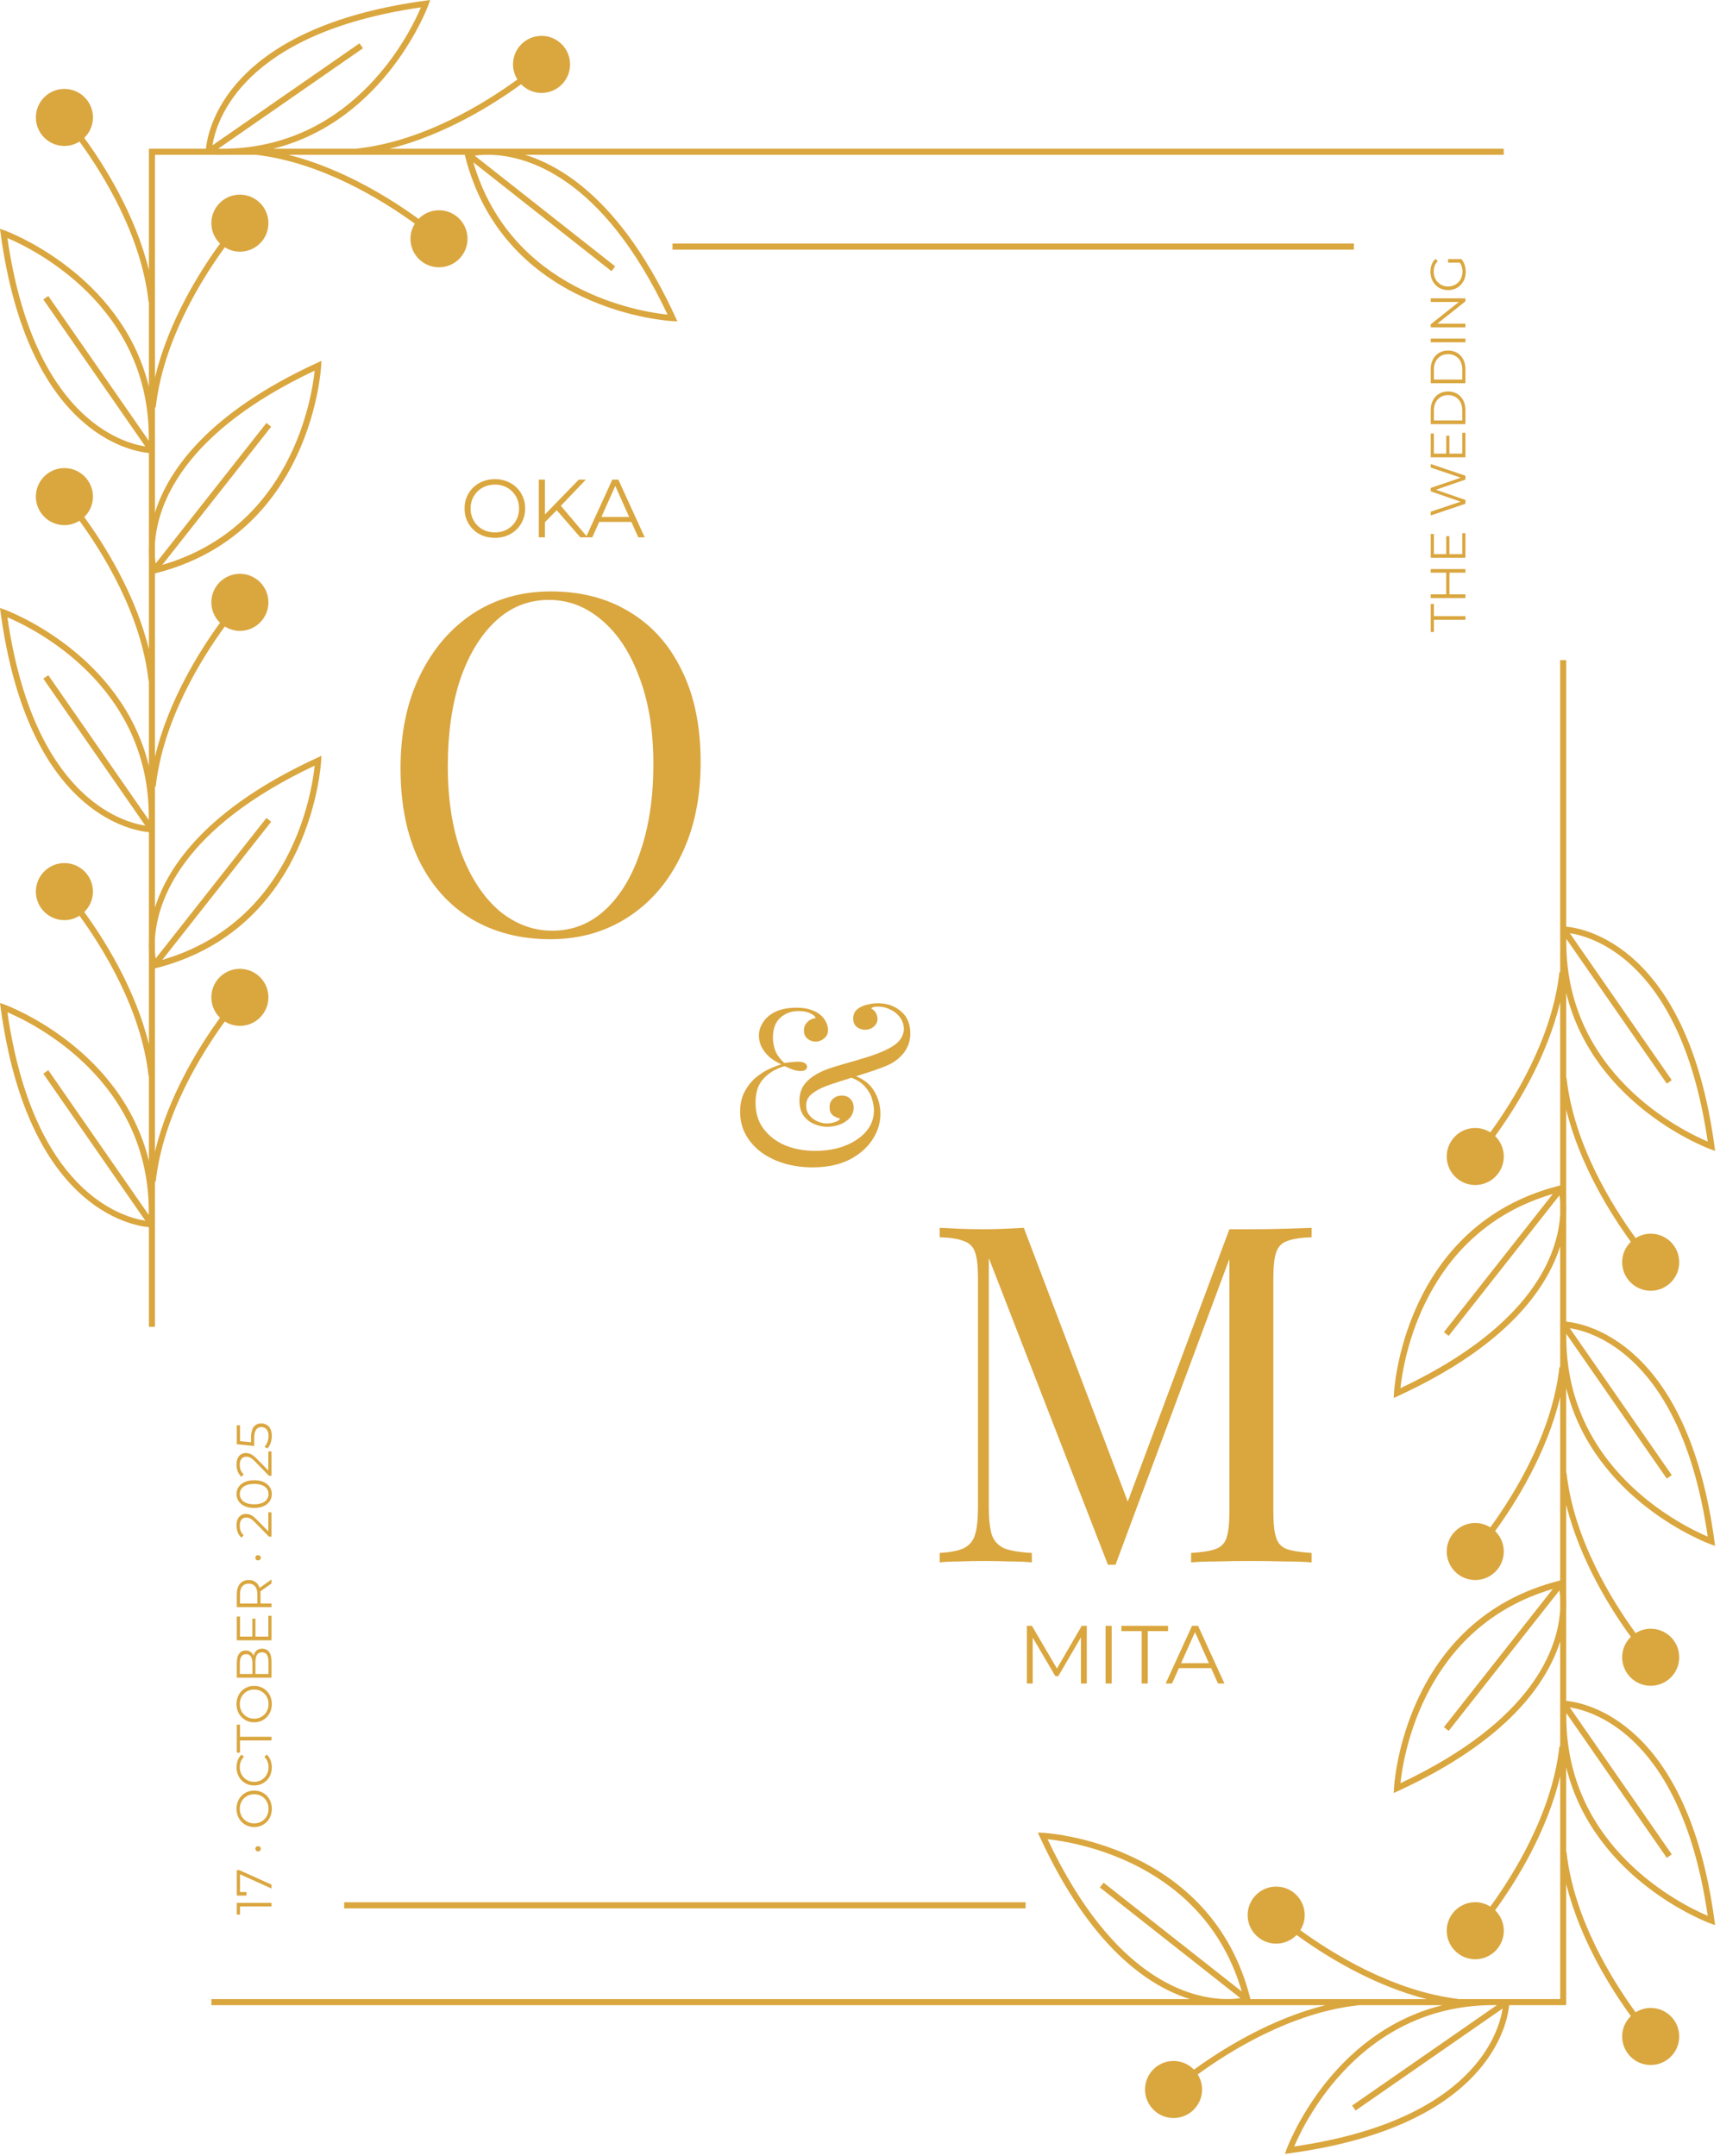 <svg width="142" height="178" viewBox="0 0 142 178" fill="none" xmlns="http://www.w3.org/2000/svg">
<path d="M18.56 84.339C18.922 84.565 19.346 84.702 19.804 84.702C21.104 84.702 22.159 83.648 22.159 82.347C22.159 81.046 21.105 79.992 19.804 79.992C18.504 79.992 17.449 81.046 17.449 82.347C17.449 83.009 17.724 83.606 18.165 84.033C16.511 86.303 13.906 90.431 12.793 95.101V79.956C25.754 76.728 26.507 62.956 26.513 62.817L26.531 62.408L26.159 62.58C17.127 66.743 13.882 71.484 12.793 74.936V64.947L12.855 64.954C13.461 59.438 16.657 54.337 18.56 51.725C18.922 51.951 19.346 52.088 19.804 52.088C21.104 52.088 22.159 51.034 22.159 49.733C22.159 48.433 21.105 47.378 19.804 47.378C18.504 47.378 17.449 48.432 17.449 49.733C17.449 50.395 17.724 50.992 18.165 51.42C16.511 53.69 13.906 57.818 12.794 62.488V47.343C25.755 44.116 26.508 30.343 26.514 30.204L26.532 29.795L26.16 29.967C17.128 34.13 13.883 38.871 12.794 42.323V33.64L12.856 33.647C13.462 28.13 16.658 23.029 18.561 20.417C18.923 20.643 19.347 20.78 19.805 20.78C21.105 20.78 22.16 19.726 22.16 18.425C22.16 17.125 21.106 16.071 19.805 16.071C18.505 16.071 17.45 17.125 17.45 18.425C17.45 19.087 17.725 19.684 18.166 20.112C16.512 22.382 13.907 26.51 12.795 31.18V12.781H17.848C17.994 12.784 18.143 12.793 18.287 12.793C18.418 12.793 18.542 12.784 18.67 12.781H21.124C26.601 13.416 31.655 16.579 34.25 18.47C34.023 18.832 33.887 19.256 33.887 19.714C33.887 21.014 34.941 22.069 36.242 22.069C37.543 22.069 38.597 21.015 38.597 19.714C38.597 18.414 37.543 17.359 36.242 17.359C35.58 17.359 34.984 17.634 34.556 18.075C32.34 16.46 28.356 13.935 23.823 12.781H38.369C41.591 25.755 55.374 26.509 55.513 26.514L55.923 26.532L55.751 26.16C51.572 17.095 46.811 13.858 43.355 12.781H124.145V12.281H32.156C36.744 11.143 40.785 8.587 43.022 6.956C43.45 7.396 44.046 7.672 44.709 7.672C46.009 7.672 47.064 6.618 47.064 5.317C47.064 4.017 46.01 2.962 44.709 2.962C43.409 2.962 42.354 4.016 42.354 5.317C42.354 5.775 42.49 6.199 42.717 6.561C40.105 8.464 35.004 11.659 29.488 12.266L29.489 12.281H22.546C31.866 9.959 35.338 0.499 35.378 0.387L35.515 0L35.109 0.055C18.673 2.29 17.145 10.768 17.004 12.281H12.294V22.301C11.162 17.692 8.593 13.628 6.957 11.383C7.397 10.955 7.673 10.359 7.673 9.696C7.673 8.396 6.619 7.341 5.318 7.341C4.017 7.341 2.963 8.395 2.963 9.696C2.963 10.996 4.017 12.051 5.318 12.051C5.776 12.051 6.2 11.915 6.561 11.688C8.464 14.3 11.66 19.401 12.266 24.917L12.293 24.914V31.933C10.002 22.56 0.498 19.068 0.386 19.028L0 18.89L0.055 19.296C2.297 35.782 10.819 37.269 12.293 37.402V45.071C12.28 45.367 12.282 45.638 12.293 45.878V53.609C11.161 49 8.592 44.936 6.956 42.69C7.396 42.262 7.672 41.666 7.672 41.003C7.672 39.703 6.618 38.648 5.317 38.648C4.016 38.648 2.962 39.702 2.962 41.003C2.962 42.303 4.016 43.358 5.317 43.358C5.775 43.358 6.199 43.222 6.561 42.995C8.464 45.606 11.659 50.707 12.266 56.224L12.293 56.221V63.24C10.002 53.867 0.498 50.375 0.386 50.335L0 50.197L0.055 50.604C2.297 67.089 10.819 68.576 12.293 68.709V77.683C12.28 77.979 12.282 78.25 12.293 78.49V86.221C11.161 81.612 8.593 77.548 6.956 75.302C7.396 74.874 7.672 74.278 7.672 73.616C7.672 72.315 6.618 71.261 5.317 71.261C4.016 71.261 2.962 72.315 2.962 73.616C2.962 74.916 4.016 75.971 5.317 75.971C5.775 75.971 6.199 75.835 6.561 75.608C8.464 78.22 11.659 83.321 12.266 88.837L12.293 88.834V95.853C10.002 86.479 0.498 82.987 0.386 82.947L0 82.809L0.055 83.215C2.297 99.702 10.819 101.189 12.293 101.322V109.55H12.793V97.559L12.855 97.566C13.461 92.052 16.657 86.951 18.56 84.339ZM55.112 25.978C52.854 25.744 42.187 24.055 39.073 13.398L50.481 22.388L50.791 21.995L39.188 12.851C39.462 12.811 39.838 12.776 40.303 12.779H40.384C43.35 12.824 49.671 14.44 55.112 25.978ZM34.75 0.61C33.885 2.654 29.365 11.99 18.773 12.28H18.013L29.964 3.987L29.679 3.577L17.541 11.999C17.848 10.005 19.984 2.748 34.75 0.61ZM0.61 19.654C2.702 20.539 12.44 25.271 12.283 36.393L3.988 24.44L3.577 24.725L11.999 36.862C10.005 36.554 2.75 34.419 0.61 19.654ZM25.978 30.602C25.744 32.86 24.056 43.527 13.398 46.64L22.389 35.231L21.996 34.922L12.85 46.527C12.828 46.375 12.806 46.195 12.792 45.981V44.903C12.982 41.792 14.945 35.804 25.978 30.602ZM0.61 50.964C2.702 51.849 12.44 56.581 12.283 67.703L3.988 55.749L3.577 56.034L11.999 68.171C10.005 67.864 2.75 65.728 0.61 50.964ZM25.978 63.215C25.745 65.472 24.065 76.139 13.398 79.254L22.389 67.845L21.996 67.536L12.85 79.142C12.828 78.99 12.806 78.809 12.792 78.595V77.519C12.982 74.408 14.944 68.418 25.978 63.215ZM0.61 83.577C2.702 84.462 12.44 89.195 12.283 100.317L3.988 88.364L3.577 88.649L11.999 100.786C10.005 100.478 2.75 98.342 0.61 83.577Z" fill="#DAA63E"/>
<path d="M141.209 127.497L141.595 127.635L141.54 127.229C139.299 110.743 130.777 109.255 129.303 109.122V100.149C129.316 99.853 129.314 99.582 129.303 99.342V91.611C130.435 96.22 133.004 100.284 134.64 102.529C134.2 102.957 133.924 103.553 133.924 104.216C133.924 105.516 134.978 106.571 136.279 106.571C137.58 106.571 138.634 105.517 138.634 104.216C138.634 102.916 137.58 101.861 136.279 101.861C135.821 101.861 135.397 101.997 135.036 102.224C133.133 99.613 129.937 94.512 129.331 88.995L129.304 88.998V81.979C131.595 91.352 141.098 94.844 141.21 94.884L141.596 95.022L141.541 94.616C139.3 78.13 130.778 76.643 129.304 76.51V54.5H128.804V80.273L128.742 80.266C128.136 85.782 124.94 90.883 123.038 93.495C122.676 93.269 122.252 93.132 121.794 93.132C120.494 93.132 119.439 94.186 119.439 95.487C119.439 96.787 120.493 97.842 121.794 97.842C123.095 97.842 124.149 96.788 124.149 95.487C124.149 94.825 123.874 94.228 123.433 93.8C125.087 91.53 127.693 87.401 128.804 82.731V97.878C115.843 101.105 115.09 114.878 115.084 115.017L115.066 115.426L115.438 115.254C124.47 111.091 127.715 106.35 128.804 102.898V112.886L128.742 112.879C128.136 118.396 124.94 123.497 123.038 126.109C122.676 125.883 122.252 125.746 121.794 125.746C120.494 125.746 119.439 126.8 119.439 128.101C119.439 129.401 120.493 130.456 121.794 130.456C123.095 130.456 124.149 129.402 124.149 128.101C124.149 127.439 123.874 126.843 123.434 126.415C125.088 124.145 127.693 120.016 128.805 115.345V130.493C115.844 133.72 115.091 147.493 115.085 147.632L115.067 148.041L115.439 147.869C124.471 143.706 127.716 138.965 128.805 135.513V144.196L128.743 144.189C128.137 149.706 124.942 154.807 123.039 157.419C122.677 157.193 122.253 157.056 121.795 157.056C120.495 157.056 119.44 158.11 119.44 159.411C119.44 160.711 120.494 161.766 121.795 161.766C123.096 161.766 124.15 160.712 124.15 159.411C124.15 158.749 123.875 158.153 123.435 157.725C125.089 155.455 127.694 151.326 128.806 146.655V165.055H123.593C123.367 165.052 123.142 165.05 122.921 165.055H120.471C114.997 164.418 109.945 161.257 107.351 159.367C107.577 159.005 107.714 158.581 107.714 158.123C107.714 156.823 106.66 155.768 105.359 155.768C104.058 155.768 103.004 156.822 103.004 158.123C103.004 159.423 104.058 160.478 105.359 160.478C106.022 160.478 106.618 160.202 107.046 159.762C109.261 161.377 113.244 163.901 117.776 165.056H103.233C100.011 152.083 86.229 151.329 86.089 151.324L85.679 151.306L85.851 151.678C90.027 160.738 94.786 163.977 98.24 165.056H17.453V165.556H109.44C104.852 166.694 100.81 169.251 98.573 170.881C98.145 170.441 97.549 170.165 96.887 170.165C95.587 170.165 94.532 171.219 94.532 172.52C94.532 173.82 95.586 174.875 96.887 174.875C98.188 174.875 99.242 173.821 99.242 172.52C99.242 172.062 99.106 171.638 98.879 171.276C101.49 169.373 106.592 166.177 112.109 165.571L112.107 165.556H119.101C109.745 167.867 106.259 177.339 106.219 177.451L106.082 177.838L106.488 177.783C122.924 175.548 124.452 167.069 124.593 165.556H129.303V155.537C130.435 160.146 133.004 164.209 134.64 166.455C134.2 166.883 133.924 167.479 133.924 168.142C133.924 169.442 134.978 170.497 136.279 170.497C137.58 170.497 138.634 169.443 138.634 168.142C138.634 166.842 137.58 165.787 136.279 165.787C135.821 165.787 135.397 165.923 135.035 166.15C133.132 163.538 129.936 158.437 129.33 152.921L129.303 152.924V145.904C131.594 155.278 141.097 158.77 141.209 158.809L141.595 158.947L141.54 158.541C139.299 142.055 130.777 140.567 129.303 140.434V132.765C129.316 132.469 129.314 132.198 129.303 131.958V124.227C130.435 128.836 133.004 132.9 134.64 135.145C134.2 135.573 133.924 136.169 133.924 136.832C133.924 138.132 134.978 139.187 136.279 139.187C137.58 139.187 138.634 138.133 138.634 136.832C138.634 135.532 137.58 134.478 136.279 134.478C135.821 134.478 135.397 134.614 135.035 134.84C133.132 132.229 129.936 127.127 129.33 121.611L129.303 121.614V114.595C131.594 123.966 141.097 127.458 141.209 127.497ZM140.985 94.255C138.893 93.37 129.156 88.638 129.313 77.516L137.608 89.469L138.019 89.184L129.597 77.047C131.591 77.355 138.846 79.49 140.985 94.255ZM115.618 114.617C115.852 112.359 117.54 101.692 128.198 98.579L119.207 109.988L119.6 110.297L128.746 98.691C128.768 98.843 128.79 99.024 128.804 99.237V100.315C128.614 103.427 126.651 109.415 115.618 114.617ZM86.484 151.856C88.74 152.089 99.408 153.771 102.523 164.435L91.114 155.446L90.805 155.839L102.409 164.982C102.138 165.021 101.766 165.056 101.307 165.054H101.213C98.245 165.008 91.924 163.391 86.484 151.856ZM106.846 177.224C107.718 175.163 112.327 165.681 123.102 165.553H123.583L111.632 173.846L111.917 174.256L124.055 165.834C123.747 167.828 121.612 175.085 106.846 177.224ZM140.985 158.179C138.893 157.294 129.156 152.561 129.313 141.439L137.608 153.393L138.019 153.108L129.597 140.971C131.591 141.278 138.846 143.414 140.985 158.179ZM140.985 126.869C138.893 125.984 129.156 121.251 129.313 110.129L137.608 122.083L138.019 121.798L129.596 109.661C131.591 109.968 138.846 112.105 140.985 126.869ZM115.618 147.232C115.852 144.974 117.54 134.307 128.198 131.194L119.207 142.603L119.6 142.912L128.746 131.307C128.768 131.459 128.79 131.639 128.804 131.853V132.931C128.614 136.041 126.651 142.029 115.618 147.232Z" fill="#DAA63E"/>
<path d="M111.775 20.11H55.521V20.61H111.775V20.11Z" fill="#DAA63E"/>
<path d="M45.475 48.83C47.946 48.83 50.105 49.389 51.952 50.508C53.825 51.626 55.269 53.239 56.283 55.346C57.323 57.426 57.844 59.963 57.844 62.954C57.844 65.867 57.31 68.416 56.244 70.601C55.203 72.786 53.747 74.49 51.874 75.712C50.001 76.935 47.855 77.546 45.436 77.546C42.965 77.546 40.793 76.987 38.92 75.868C37.074 74.75 35.63 73.137 34.59 71.03C33.575 68.924 33.068 66.387 33.068 63.422C33.068 60.509 33.601 57.96 34.668 55.775C35.734 53.59 37.191 51.886 39.038 50.664C40.91 49.441 43.056 48.83 45.475 48.83ZM45.319 49.532C43.629 49.532 42.159 50.117 40.91 51.288C39.662 52.458 38.686 54.071 37.984 56.126C37.308 58.181 36.97 60.561 36.97 63.266C36.97 66.023 37.347 68.429 38.101 70.484C38.881 72.513 39.922 74.087 41.222 75.205C42.549 76.298 44.006 76.844 45.592 76.844C47.283 76.844 48.753 76.259 50.001 75.088C51.25 73.918 52.212 72.305 52.889 70.25C53.591 68.169 53.942 65.789 53.942 63.11C53.942 60.327 53.552 57.921 52.771 55.892C52.017 53.863 50.99 52.302 49.689 51.21C48.389 50.091 46.932 49.532 45.319 49.532Z" fill="#DAA63E"/>
<path d="M108.285 101.376V102.156C107.401 102.182 106.725 102.286 106.257 102.469C105.814 102.625 105.515 102.937 105.359 103.405C105.203 103.847 105.125 104.549 105.125 105.512V124.864C105.125 125.801 105.203 126.503 105.359 126.971C105.515 127.439 105.814 127.751 106.257 127.908C106.725 128.064 107.401 128.168 108.285 128.22V129C107.687 128.948 106.933 128.922 106.022 128.922C105.138 128.896 104.241 128.883 103.33 128.883C102.316 128.883 101.366 128.896 100.482 128.922C99.598 128.922 98.882 128.948 98.336 129V128.22C99.221 128.168 99.884 128.064 100.326 127.908C100.794 127.751 101.106 127.439 101.262 126.971C101.418 126.503 101.496 125.801 101.496 124.864V103.405L101.653 103.522L92.093 129.195H91.469L81.637 103.873V124.474C81.637 125.41 81.715 126.152 81.871 126.698C82.053 127.218 82.391 127.595 82.885 127.829C83.406 128.038 84.173 128.168 85.187 128.22V129C84.719 128.948 84.108 128.922 83.354 128.922C82.599 128.896 81.884 128.883 81.208 128.883C80.557 128.883 79.894 128.896 79.218 128.922C78.567 128.922 78.021 128.948 77.579 129V128.22C78.463 128.168 79.127 128.038 79.569 127.829C80.037 127.595 80.349 127.218 80.505 126.698C80.661 126.152 80.74 125.41 80.74 124.474V105.512C80.74 104.549 80.661 103.847 80.505 103.405C80.349 102.937 80.037 102.625 79.569 102.469C79.127 102.286 78.463 102.182 77.579 102.156V101.376C78.021 101.402 78.567 101.428 79.218 101.454C79.894 101.48 80.557 101.493 81.208 101.493C81.78 101.493 82.365 101.48 82.963 101.454C83.588 101.428 84.108 101.402 84.524 101.376L93.381 124.708L92.718 125.02L101.496 101.493C101.809 101.493 102.108 101.493 102.394 101.493C102.706 101.493 103.018 101.493 103.33 101.493C104.241 101.493 105.138 101.48 106.022 101.454C106.933 101.428 107.687 101.402 108.285 101.376Z" fill="#DAA63E"/>
<path d="M65.763 83.202C66.229 83.202 66.616 83.257 66.923 83.368C67.23 83.466 67.481 83.595 67.678 83.754C67.837 83.877 67.966 84.012 68.064 84.16C68.162 84.307 68.236 84.454 68.285 84.601C68.334 84.749 68.359 84.89 68.359 85.025C68.359 85.332 68.248 85.571 68.028 85.743C67.819 85.915 67.586 86.001 67.328 86.001C67.082 86.001 66.862 85.921 66.665 85.761C66.469 85.602 66.371 85.375 66.371 85.08C66.371 84.81 66.463 84.583 66.647 84.399C66.831 84.203 67.064 84.092 67.346 84.067C67.297 83.908 67.144 83.773 66.886 83.662C66.641 83.54 66.328 83.478 65.947 83.478C65.321 83.478 64.806 83.669 64.401 84.049C64.008 84.417 63.811 84.957 63.811 85.669C63.811 86.013 63.873 86.363 63.995 86.719C64.13 87.075 64.382 87.424 64.75 87.768C64.959 87.731 65.174 87.707 65.395 87.694C65.616 87.67 65.781 87.658 65.892 87.658C66.113 87.658 66.291 87.694 66.426 87.768C66.561 87.842 66.628 87.946 66.628 88.081C66.628 88.192 66.579 88.277 66.481 88.339C66.395 88.4 66.272 88.431 66.113 88.431C65.88 88.431 65.634 88.382 65.376 88.284C65.119 88.173 64.916 88.087 64.769 88.026C64.057 88.234 63.48 88.578 63.038 89.057C62.596 89.523 62.375 90.186 62.375 91.045C62.375 91.892 62.596 92.61 63.038 93.199C63.48 93.788 64.069 94.242 64.806 94.562C65.554 94.868 66.389 95.022 67.309 95.022C67.96 95.022 68.574 94.948 69.15 94.801C69.74 94.641 70.255 94.414 70.697 94.12C71.151 93.825 71.507 93.475 71.765 93.07C72.023 92.653 72.151 92.18 72.151 91.653C72.151 91.419 72.102 91.125 72.004 90.769C71.906 90.401 71.703 90.045 71.397 89.701C71.09 89.345 70.617 89.069 69.979 88.873L70.2 88.689C71.096 88.959 71.734 89.394 72.115 89.996C72.495 90.585 72.685 91.248 72.685 91.984C72.685 92.721 72.464 93.426 72.023 94.101C71.581 94.776 70.942 95.329 70.108 95.758C69.273 96.176 68.261 96.384 67.07 96.384C66.272 96.384 65.511 96.28 64.787 96.071C64.075 95.863 63.443 95.562 62.891 95.169C62.339 94.764 61.903 94.279 61.584 93.715C61.265 93.15 61.105 92.512 61.105 91.8C61.105 91.137 61.234 90.573 61.492 90.106C61.749 89.627 62.069 89.235 62.449 88.928C62.83 88.621 63.21 88.388 63.59 88.228C63.971 88.056 64.278 87.94 64.511 87.879C64.106 87.694 63.762 87.48 63.48 87.234C63.21 86.976 63.001 86.7 62.854 86.406C62.719 86.099 62.652 85.798 62.652 85.504C62.652 85.209 62.719 84.927 62.854 84.657C62.989 84.374 63.185 84.123 63.443 83.902C63.701 83.681 64.02 83.509 64.401 83.386C64.793 83.264 65.248 83.202 65.763 83.202ZM72.464 82.834C73.225 82.834 73.864 83.055 74.379 83.497C74.895 83.926 75.152 84.534 75.152 85.319C75.152 85.737 75.073 86.111 74.913 86.442C74.766 86.762 74.557 87.044 74.287 87.289C74.029 87.535 73.735 87.737 73.403 87.897C73.121 88.032 72.747 88.179 72.28 88.339C71.826 88.498 71.335 88.658 70.808 88.817C70.292 88.977 69.795 89.137 69.316 89.296C68.85 89.443 68.469 89.572 68.175 89.683C67.721 89.855 67.334 90.069 67.015 90.327C66.708 90.573 66.555 90.892 66.555 91.284C66.555 91.604 66.647 91.874 66.831 92.094C67.015 92.316 67.236 92.481 67.494 92.592C67.764 92.702 68.015 92.757 68.248 92.757C68.359 92.757 68.494 92.745 68.653 92.721C68.825 92.684 68.979 92.635 69.114 92.573C69.249 92.512 69.329 92.438 69.353 92.352C69.157 92.316 68.96 92.23 68.764 92.094C68.58 91.947 68.488 91.72 68.488 91.413C68.488 91.119 68.586 90.886 68.782 90.714C68.979 90.542 69.218 90.456 69.5 90.456C69.795 90.456 70.028 90.548 70.2 90.732C70.384 90.916 70.476 91.156 70.476 91.45C70.476 91.794 70.359 92.088 70.126 92.334C69.905 92.567 69.623 92.745 69.279 92.868C68.948 92.978 68.617 93.034 68.285 93.034C67.942 93.034 67.592 92.96 67.236 92.813C66.88 92.665 66.585 92.438 66.352 92.131C66.119 91.812 66.002 91.395 66.002 90.879C66.002 90.45 66.094 90.069 66.278 89.738C66.475 89.407 66.763 89.112 67.144 88.854C67.524 88.597 67.991 88.376 68.543 88.192C68.911 88.069 69.359 87.934 69.887 87.787C70.415 87.639 70.955 87.48 71.507 87.308C72.072 87.136 72.581 86.946 73.035 86.737C73.649 86.455 74.066 86.166 74.287 85.872C74.508 85.577 74.618 85.276 74.618 84.97C74.618 84.614 74.52 84.301 74.324 84.031C74.127 83.748 73.864 83.528 73.532 83.368C73.213 83.196 72.863 83.11 72.483 83.11C72.335 83.11 72.213 83.122 72.115 83.147C72.016 83.171 71.955 83.215 71.93 83.276C72.102 83.362 72.231 83.484 72.317 83.644C72.403 83.804 72.446 83.963 72.446 84.123C72.446 84.38 72.342 84.595 72.133 84.767C71.937 84.939 71.697 85.025 71.415 85.025C71.182 85.025 70.961 84.951 70.752 84.804C70.544 84.644 70.439 84.411 70.439 84.104C70.439 83.785 70.544 83.534 70.752 83.35C70.973 83.165 71.237 83.037 71.544 82.963C71.863 82.877 72.17 82.834 72.464 82.834Z" fill="#DAA63E"/>
<path d="M40.858 44.407C40.5 44.407 40.166 44.348 39.858 44.23C39.554 44.107 39.288 43.937 39.062 43.719C38.839 43.497 38.665 43.241 38.538 42.95C38.415 42.655 38.354 42.333 38.354 41.984C38.354 41.635 38.415 41.315 38.538 41.024C38.665 40.729 38.839 40.473 39.062 40.255C39.288 40.033 39.554 39.863 39.858 39.745C40.162 39.622 40.495 39.561 40.858 39.561C41.217 39.561 41.548 39.622 41.852 39.745C42.156 39.863 42.419 40.031 42.641 40.248C42.868 40.466 43.043 40.723 43.165 41.017C43.292 41.312 43.356 41.635 43.356 41.984C43.356 42.333 43.292 42.655 43.165 42.95C43.043 43.245 42.868 43.501 42.641 43.719C42.419 43.937 42.156 44.107 41.852 44.23C41.548 44.348 41.217 44.407 40.858 44.407ZM40.858 43.957C41.144 43.957 41.407 43.91 41.648 43.815C41.893 43.715 42.104 43.576 42.281 43.399C42.462 43.218 42.603 43.009 42.703 42.773C42.802 42.533 42.852 42.27 42.852 41.984C42.852 41.698 42.802 41.437 42.703 41.201C42.603 40.961 42.462 40.752 42.281 40.575C42.104 40.394 41.893 40.255 41.648 40.16C41.407 40.06 41.144 40.01 40.858 40.01C40.572 40.01 40.307 40.06 40.062 40.16C39.817 40.255 39.604 40.394 39.422 40.575C39.245 40.752 39.105 40.961 39 41.201C38.901 41.437 38.851 41.698 38.851 41.984C38.851 42.265 38.901 42.526 39 42.767C39.105 43.007 39.245 43.218 39.422 43.399C39.604 43.576 39.817 43.715 40.062 43.815C40.307 43.91 40.572 43.957 40.858 43.957ZM44.92 43.182L44.9 42.569L47.785 39.602H48.364L46.261 41.807L45.975 42.113L44.92 43.182ZM44.484 44.366V39.602H44.988V44.366H44.484ZM47.908 44.366L45.852 41.998L46.193 41.63L48.507 44.366H47.908ZM48.374 44.366L50.552 39.602H51.049L53.227 44.366H52.696L50.695 39.895H50.899L48.898 44.366H48.374ZM49.232 43.093L49.382 42.685H52.151L52.301 43.093H49.232Z" fill="#DAA63E"/>
<path d="M84.776 139V134.236H85.191L87.369 137.952H87.151L89.308 134.236H89.723V139H89.24V134.992H89.356L87.369 138.394H87.13L85.13 134.992H85.259V139H84.776ZM91.275 139V134.236H91.779V139H91.275ZM94.254 139V134.672H92.58V134.236H96.432V134.672H94.758V139H94.254ZM96.235 139L98.413 134.236H98.91L101.087 139H100.557L98.556 134.529H98.76L96.759 139H96.235ZM97.093 137.727L97.242 137.319H100.012L100.162 137.727H97.093Z" fill="#DAA63E"/>
<path d="M120.983 51.173H118.381V52.179H118.119V49.863H118.381V50.87H120.983V51.173ZM118.119 47.285V46.986H120.983V47.285H118.119ZM120.983 49.077V49.38H118.119V49.077H120.983ZM119.662 47.256V49.11H119.396V47.256H119.662ZM119.4 45.782V44.268H119.658V45.782H119.4ZM120.721 45.749V44.026H120.983V46.052H118.119V44.088H118.381V45.749H120.721ZM120.983 41.594L118.119 42.559V42.248L120.815 41.344V41.499L118.119 40.567V40.288L120.815 39.368V39.515L118.119 38.603V38.312L120.983 39.278V39.597L118.426 40.477V40.395L120.983 41.279V41.594ZM119.4 37.487V35.974H119.658V37.487H119.4ZM120.721 37.455V35.732H120.983V37.757H118.119V35.794H118.381V37.455H120.721ZM120.983 35.021H118.119V33.855C118.119 33.549 118.181 33.282 118.303 33.053C118.423 32.821 118.591 32.641 118.807 32.513C119.022 32.385 119.27 32.32 119.551 32.32C119.832 32.32 120.08 32.385 120.296 32.513C120.511 32.641 120.68 32.821 120.803 33.053C120.923 33.282 120.983 33.549 120.983 33.855V35.021ZM120.721 34.718V33.871C120.721 33.617 120.672 33.398 120.574 33.212C120.473 33.024 120.335 32.878 120.161 32.775C119.983 32.671 119.78 32.619 119.551 32.619C119.319 32.619 119.116 32.671 118.942 32.775C118.767 32.878 118.631 33.024 118.532 33.212C118.432 33.398 118.381 33.617 118.381 33.871V34.718H120.721ZM120.983 31.641H118.119V30.475C118.119 30.169 118.181 29.902 118.303 29.673C118.423 29.441 118.591 29.261 118.807 29.133C119.022 29.005 119.27 28.94 119.551 28.94C119.832 28.94 120.08 29.005 120.296 29.133C120.511 29.261 120.68 29.441 120.803 29.673C120.923 29.902 120.983 30.169 120.983 30.475V31.641ZM120.721 31.338V30.491C120.721 30.237 120.672 30.018 120.574 29.832C120.473 29.644 120.335 29.498 120.161 29.395C119.983 29.291 119.78 29.239 119.551 29.239C119.319 29.239 119.116 29.291 118.942 29.395C118.767 29.498 118.631 29.644 118.532 29.832C118.432 30.018 118.381 30.237 118.381 30.491V31.338H120.721ZM120.983 28.261H118.119V27.958H120.983V28.261ZM120.983 27.026H118.119V26.776L120.607 24.8V24.931H118.119V24.633H120.983V24.882L118.496 26.854V26.723H120.983V27.026ZM121.008 22.442C121.008 22.66 120.972 22.862 120.901 23.047C120.828 23.23 120.725 23.39 120.594 23.526C120.464 23.66 120.309 23.765 120.132 23.841C119.955 23.915 119.761 23.951 119.551 23.951C119.341 23.951 119.148 23.915 118.97 23.841C118.793 23.765 118.639 23.658 118.508 23.522C118.377 23.386 118.276 23.226 118.205 23.043C118.132 22.858 118.095 22.656 118.095 22.438C118.095 22.22 118.129 22.02 118.197 21.84C118.265 21.658 118.369 21.502 118.508 21.374L118.7 21.562C118.58 21.682 118.494 21.815 118.442 21.959C118.391 22.104 118.365 22.259 118.365 22.425C118.365 22.603 118.395 22.767 118.455 22.916C118.512 23.064 118.595 23.193 118.704 23.305C118.811 23.414 118.936 23.5 119.081 23.563C119.223 23.623 119.379 23.653 119.551 23.653C119.72 23.653 119.877 23.623 120.022 23.563C120.166 23.5 120.293 23.414 120.402 23.305C120.509 23.193 120.592 23.064 120.652 22.916C120.709 22.767 120.738 22.604 120.738 22.43C120.738 22.266 120.713 22.112 120.664 21.967C120.615 21.82 120.532 21.685 120.414 21.562L120.644 21.39C120.764 21.527 120.855 21.686 120.918 21.869C120.978 22.052 121.008 22.243 121.008 22.442ZM120.607 21.681H119.551V21.39H120.644L120.607 21.681Z" fill="#DAA63E"/>
<path d="M22.415 157.408H19.674L19.813 157.277V158.083H19.551V157.114H22.415V157.408ZM22.415 155.926L19.682 154.69L19.813 154.6V156.372L19.669 156.22H20.349V156.511H19.551V154.408H19.759L22.415 155.607V155.926ZM21.531 152.646C21.531 152.706 21.509 152.758 21.465 152.802C21.422 152.843 21.369 152.863 21.306 152.863C21.241 152.863 21.187 152.843 21.146 152.802C21.103 152.758 21.081 152.706 21.081 152.646C21.081 152.584 21.103 152.532 21.146 152.491C21.187 152.45 21.241 152.43 21.306 152.43C21.369 152.43 21.422 152.45 21.465 152.491C21.509 152.532 21.531 152.584 21.531 152.646ZM22.439 149.342C22.439 149.558 22.404 149.758 22.333 149.944C22.259 150.126 22.157 150.286 22.026 150.422C21.892 150.556 21.738 150.661 21.564 150.737C21.386 150.811 21.193 150.848 20.983 150.848C20.773 150.848 20.581 150.811 20.406 150.737C20.229 150.661 20.075 150.556 19.944 150.422C19.81 150.286 19.708 150.126 19.637 149.944C19.563 149.761 19.526 149.56 19.526 149.342C19.526 149.127 19.563 148.928 19.637 148.745C19.708 148.562 19.809 148.404 19.939 148.27C20.07 148.134 20.224 148.029 20.402 147.955C20.579 147.879 20.773 147.841 20.983 147.841C21.193 147.841 21.386 147.879 21.564 147.955C21.741 148.029 21.895 148.134 22.026 148.27C22.157 148.404 22.259 148.562 22.333 148.745C22.404 148.928 22.439 149.127 22.439 149.342ZM22.169 149.342C22.169 149.17 22.141 149.012 22.083 148.868C22.023 148.72 21.94 148.593 21.834 148.487C21.725 148.378 21.599 148.293 21.457 148.233C21.313 148.173 21.155 148.143 20.983 148.143C20.811 148.143 20.654 148.173 20.512 148.233C20.368 148.293 20.242 148.378 20.136 148.487C20.027 148.593 19.944 148.72 19.886 148.868C19.826 149.012 19.796 149.17 19.796 149.342C19.796 149.514 19.826 149.673 19.886 149.821C19.944 149.968 20.027 150.096 20.136 150.205C20.242 150.312 20.368 150.396 20.512 150.459C20.654 150.519 20.811 150.549 20.983 150.549C21.152 150.549 21.309 150.519 21.453 150.459C21.598 150.396 21.725 150.312 21.834 150.205C21.94 150.096 22.023 149.968 22.083 149.821C22.141 149.673 22.169 149.514 22.169 149.342ZM22.439 145.918C22.439 146.134 22.404 146.333 22.333 146.516C22.259 146.698 22.157 146.857 22.026 146.99C21.895 147.124 21.741 147.229 21.564 147.305C21.386 147.379 21.193 147.416 20.983 147.416C20.773 147.416 20.579 147.379 20.402 147.305C20.224 147.229 20.07 147.124 19.939 146.99C19.809 146.854 19.708 146.694 19.637 146.512C19.563 146.329 19.526 146.13 19.526 145.914C19.526 145.707 19.562 145.512 19.633 145.329C19.701 145.146 19.805 144.992 19.944 144.867L20.136 145.059C20.016 145.176 19.93 145.306 19.878 145.448C19.824 145.59 19.796 145.742 19.796 145.906C19.796 146.078 19.826 146.237 19.886 146.385C19.944 146.532 20.027 146.66 20.136 146.769C20.242 146.878 20.368 146.964 20.512 147.027C20.654 147.087 20.811 147.117 20.983 147.117C21.155 147.117 21.313 147.087 21.457 147.027C21.599 146.964 21.725 146.878 21.834 146.769C21.94 146.66 22.023 146.532 22.083 146.385C22.141 146.237 22.169 146.078 22.169 145.906C22.169 145.742 22.142 145.59 22.087 145.448C22.033 145.306 21.946 145.176 21.826 145.059L22.018 144.867C22.157 144.992 22.262 145.146 22.333 145.329C22.404 145.512 22.439 145.708 22.439 145.918ZM22.415 143.701H19.813V144.707H19.551V142.392H19.813V143.398H22.415V143.701ZM22.439 140.696C22.439 140.912 22.404 141.112 22.333 141.298C22.259 141.48 22.157 141.64 22.026 141.776C21.892 141.91 21.738 142.015 21.564 142.091C21.386 142.165 21.193 142.202 20.983 142.202C20.773 142.202 20.581 142.165 20.406 142.091C20.229 142.015 20.075 141.91 19.944 141.776C19.81 141.64 19.708 141.48 19.637 141.298C19.563 141.115 19.526 140.914 19.526 140.696C19.526 140.481 19.563 140.282 19.637 140.099C19.708 139.916 19.809 139.758 19.939 139.624C20.07 139.488 20.224 139.383 20.402 139.309C20.579 139.233 20.773 139.195 20.983 139.195C21.193 139.195 21.386 139.233 21.564 139.309C21.741 139.383 21.895 139.488 22.026 139.624C22.157 139.758 22.259 139.916 22.333 140.099C22.404 140.282 22.439 140.481 22.439 140.696ZM22.169 140.696C22.169 140.524 22.141 140.366 22.083 140.222C22.023 140.074 21.94 139.948 21.834 139.841C21.725 139.732 21.599 139.648 21.457 139.588C21.313 139.528 21.155 139.498 20.983 139.498C20.811 139.498 20.654 139.528 20.512 139.588C20.368 139.648 20.242 139.732 20.136 139.841C20.027 139.948 19.944 140.074 19.886 140.222C19.826 140.366 19.796 140.524 19.796 140.696C19.796 140.868 19.826 141.028 19.886 141.175C19.944 141.322 20.027 141.45 20.136 141.559C20.242 141.666 20.368 141.75 20.512 141.813C20.654 141.873 20.811 141.903 20.983 141.903C21.152 141.903 21.309 141.873 21.453 141.813C21.598 141.75 21.725 141.666 21.834 141.559C21.94 141.45 22.023 141.322 22.083 141.175C22.141 141.028 22.169 140.868 22.169 140.696ZM22.415 138.516H19.551V137.281C19.551 136.962 19.615 136.715 19.743 136.54C19.871 136.363 20.053 136.274 20.287 136.274C20.443 136.274 20.574 136.311 20.68 136.385C20.786 136.456 20.867 136.554 20.921 136.679C20.976 136.802 21.003 136.937 21.003 137.084L20.905 137.015C20.905 136.832 20.934 136.675 20.991 136.544C21.046 136.411 21.129 136.307 21.241 136.233C21.35 136.16 21.486 136.123 21.65 136.123C21.892 136.123 22.081 136.213 22.214 136.393C22.348 136.57 22.415 136.839 22.415 137.199V138.516ZM22.165 138.213V137.203C22.165 136.952 22.123 136.76 22.038 136.626C21.951 136.492 21.813 136.426 21.625 136.426C21.44 136.426 21.305 136.492 21.22 136.626C21.133 136.76 21.089 136.952 21.089 137.203V138.246H20.84V137.301C20.84 137.072 20.796 136.895 20.709 136.769C20.621 136.641 20.492 136.577 20.32 136.577C20.145 136.577 20.016 136.641 19.931 136.769C19.844 136.895 19.8 137.072 19.8 137.301V138.213H22.165ZM20.831 135.162V133.648H21.089V135.162H20.831ZM22.153 135.129V133.407H22.415V135.432H19.551V133.468H19.813V135.129H22.153ZM22.415 132.695H19.551V131.623C19.551 131.38 19.59 131.172 19.669 130.997C19.746 130.823 19.858 130.689 20.005 130.596C20.149 130.501 20.326 130.453 20.533 130.453C20.735 130.453 20.909 130.501 21.056 130.596C21.201 130.689 21.313 130.823 21.392 130.997C21.468 131.172 21.506 131.38 21.506 131.623V132.527L21.367 132.392H22.415V132.695ZM22.415 130.739L21.375 131.476V131.149L22.415 130.408V130.739ZM21.392 132.392L21.249 132.527V131.631C21.249 131.345 21.186 131.128 21.061 130.981C20.935 130.831 20.759 130.756 20.533 130.756C20.304 130.756 20.126 130.831 20.001 130.981C19.875 131.128 19.813 131.345 19.813 131.631V132.527L19.669 132.392H21.392ZM21.531 128.619C21.531 128.679 21.509 128.73 21.465 128.774C21.422 128.815 21.369 128.835 21.306 128.835C21.241 128.835 21.187 128.815 21.146 128.774C21.103 128.73 21.081 128.679 21.081 128.619C21.081 128.556 21.103 128.504 21.146 128.463C21.187 128.422 21.241 128.402 21.306 128.402C21.369 128.402 21.422 128.422 21.465 128.463C21.509 128.504 21.531 128.556 21.531 128.619ZM22.415 126.873H22.206L21.04 125.682C20.934 125.573 20.841 125.492 20.762 125.437C20.68 125.382 20.604 125.346 20.533 125.327C20.462 125.307 20.395 125.298 20.332 125.298C20.166 125.298 20.035 125.355 19.939 125.47C19.844 125.582 19.796 125.748 19.796 125.969C19.796 126.138 19.822 126.288 19.874 126.419C19.926 126.547 20.006 126.658 20.115 126.75L19.935 126.959C19.805 126.847 19.704 126.704 19.633 126.529C19.562 126.355 19.526 126.16 19.526 125.944C19.526 125.751 19.558 125.583 19.62 125.441C19.68 125.299 19.769 125.19 19.886 125.114C20.004 125.035 20.141 124.995 20.3 124.995C20.392 124.995 20.484 125.009 20.574 125.036C20.664 125.061 20.759 125.107 20.86 125.175C20.958 125.241 21.07 125.337 21.195 125.466L22.267 126.558L22.153 126.64V124.864H22.415V126.873ZM22.439 123.361C22.439 123.582 22.382 123.778 22.267 123.95C22.15 124.122 21.984 124.257 21.768 124.355C21.55 124.453 21.288 124.503 20.983 124.503C20.677 124.503 20.417 124.453 20.201 124.355C19.983 124.257 19.817 124.122 19.702 123.95C19.585 123.778 19.526 123.582 19.526 123.361C19.526 123.14 19.585 122.944 19.702 122.772C19.817 122.6 19.983 122.465 20.201 122.367C20.417 122.266 20.677 122.216 20.983 122.216C21.288 122.216 21.55 122.266 21.768 122.367C21.984 122.465 22.15 122.6 22.267 122.772C22.382 122.944 22.439 123.14 22.439 123.361ZM22.169 123.361C22.169 123.192 22.124 123.045 22.034 122.919C21.942 122.794 21.808 122.696 21.633 122.625C21.456 122.554 21.239 122.518 20.983 122.518C20.726 122.518 20.511 122.554 20.336 122.625C20.159 122.696 20.025 122.794 19.935 122.919C19.843 123.045 19.796 123.192 19.796 123.361C19.796 123.525 19.843 123.671 19.935 123.799C20.025 123.927 20.159 124.027 20.336 124.098C20.511 124.168 20.726 124.204 20.983 124.204C21.239 124.204 21.456 124.168 21.633 124.098C21.808 124.027 21.942 123.927 22.034 123.799C22.124 123.671 22.169 123.525 22.169 123.361ZM22.415 121.847H22.206L21.04 120.656C20.934 120.547 20.841 120.465 20.762 120.411C20.68 120.356 20.604 120.32 20.533 120.3C20.462 120.281 20.395 120.272 20.332 120.272C20.166 120.272 20.035 120.329 19.939 120.444C19.844 120.555 19.796 120.722 19.796 120.943C19.796 121.112 19.822 121.262 19.874 121.393C19.926 121.521 20.006 121.631 20.115 121.724L19.935 121.933C19.805 121.821 19.704 121.678 19.633 121.503C19.562 121.329 19.526 121.134 19.526 120.918C19.526 120.725 19.558 120.557 19.62 120.415C19.68 120.273 19.769 120.164 19.886 120.088C20.004 120.009 20.141 119.969 20.3 119.969C20.392 119.969 20.484 119.983 20.574 120.01C20.664 120.035 20.759 120.081 20.86 120.149C20.958 120.215 21.07 120.311 21.195 120.44L22.267 121.532L22.153 121.614V119.838H22.415V121.847ZM22.439 118.564C22.439 118.769 22.407 118.964 22.341 119.149C22.273 119.335 22.183 119.482 22.071 119.591L21.838 119.448C21.933 119.358 22.012 119.235 22.075 119.08C22.138 118.922 22.169 118.751 22.169 118.568C22.169 118.326 22.116 118.142 22.01 118.016C21.901 117.888 21.759 117.824 21.584 117.824C21.462 117.824 21.356 117.854 21.269 117.914C21.179 117.971 21.11 118.069 21.061 118.208C21.011 118.347 20.987 118.538 20.987 118.781V119.391L19.551 119.243V117.677H19.813V119.125L19.669 118.973L20.872 119.1L20.725 119.252V118.716C20.725 118.427 20.761 118.195 20.831 118.02C20.902 117.846 21.002 117.72 21.13 117.644C21.256 117.565 21.403 117.525 21.572 117.525C21.733 117.525 21.88 117.563 22.014 117.64C22.145 117.716 22.248 117.831 22.325 117.983C22.401 118.136 22.439 118.33 22.439 118.564Z" fill="#DAA63E"/>
<path d="M84.671 157.063H28.416V157.563H84.671V157.063Z" fill="#DAA63E"/>
</svg>
